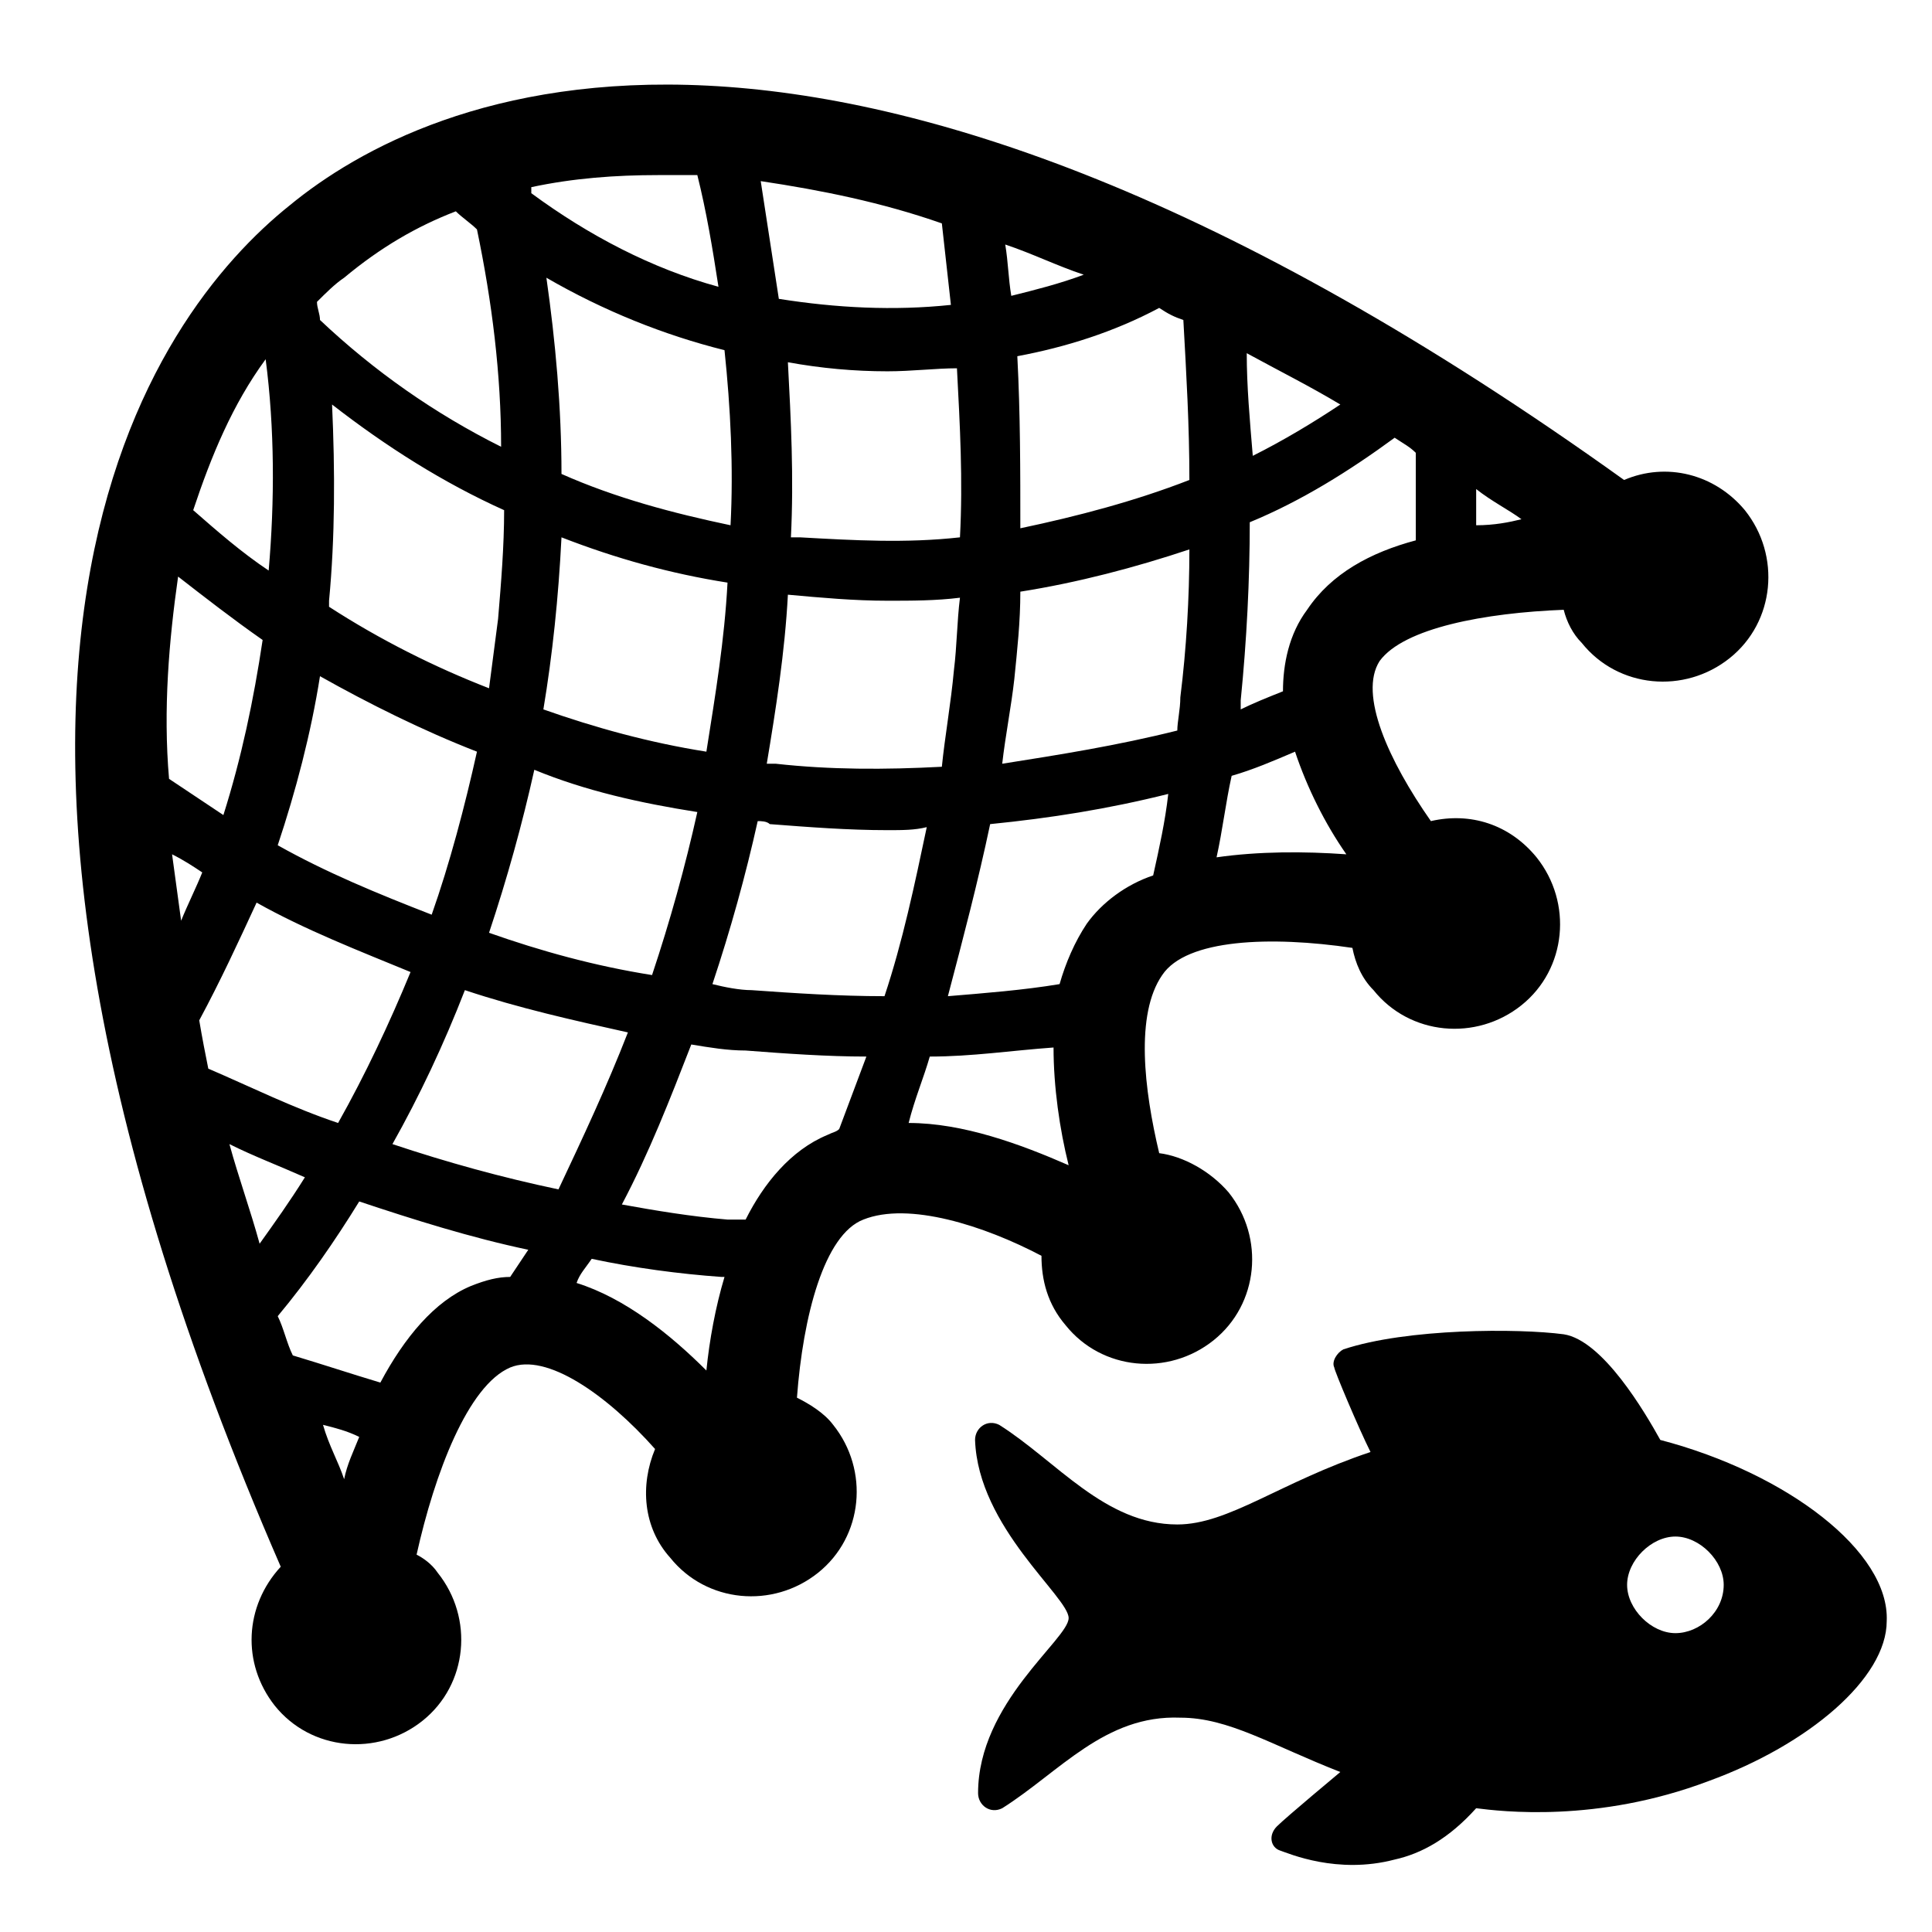 <svg enable-background="new 0 0 64 64" viewBox="0 0 64 64" xmlns="http://www.w3.org/2000/svg"><path d="m0 0h64v64h-64z" fill="none"/><path d="m35.3 43.9c1.2 1.5 3.4 1.7 4.9.5s1.7-3.4.5-4.9c-.6-.7-1.5-1.2-2.3-1.3-.5-2.1-.8-4.6.1-5.9.8-1.2 3.6-1.3 6.3-.9.1.5.3 1 .7 1.4 1.2 1.5 3.4 1.7 4.9.5s1.7-3.4.5-4.9c-.9-1.1-2.2-1.5-3.5-1.2-1.4-2-2.4-4.2-1.7-5.3.8-1.1 3.5-1.6 6.1-1.7.1.4.3.8.6 1.1 1.2 1.5 3.4 1.7 4.9.5s1.7-3.4.5-4.9c-1-1.2-2.6-1.6-4-1-26.5-19-39.7-12.8-44.2-9.1-4.5 3.6-13.3 15.2-.3 45.1-1.2 1.3-1.3 3.2-.2 4.6 1.2 1.5 3.4 1.7 4.9.5s1.7-3.4.5-4.9c-.2-.3-.5-.5-.7-.6.6-2.7 1.7-5.6 3.1-6.2 1.2-.5 3.2.9 4.8 2.7-.5 1.2-.4 2.6.5 3.6 1.2 1.5 3.4 1.7 4.9.5s1.7-3.4.5-4.9c-.3-.4-.8-.7-1.2-.9.2-2.7.9-5.4 2.2-5.9 1.5-.6 4 .2 5.9 1.2 0 .8.2 1.6.8 2.3zm-7.9-6.3c-1.2.5-2.1 1.6-2.7 2.8-.2 0-.4 0-.6 0-1.2-.1-2.4-.3-3.5-.5.9-1.7 1.6-3.5 2.3-5.3.6.1 1.2.2 1.8.2 1.3.1 2.7.2 4 .2-.3.8-.6 1.6-.9 2.4-.1.1-.2.1-.4.2zm-21.5-18.5c.9.7 1.8 1.4 2.8 2.1-.3 2-.7 3.9-1.3 5.8-.6-.4-1.2-.8-1.8-1.2-.2-2.3 0-4.6.3-6.7zm2.9-7.2c.3 2.3.3 4.7.1 7-.9-.6-1.7-1.3-2.5-2 .6-1.8 1.3-3.5 2.4-5zm2.2 1.5c1.8 1.4 3.7 2.6 5.7 3.5 0 1.2-.1 2.4-.2 3.6-.1.8-.2 1.5-.3 2.3-1.8-.7-3.6-1.6-5.3-2.7 0-.1 0-.1 0-.2.2-2.1.2-4.3.1-6.5zm28.2-2.8c.1 1.8.2 3.5.2 5.3-1.8.7-3.7 1.2-5.6 1.6 0-1.9 0-3.8-.1-5.7 1.6-.3 3.2-.8 4.7-1.6.3.2.5.3.8.4zm-3.2 20c-.4.6-.7 1.3-.9 2-1.2.2-2.5.3-3.7.4.5-1.9 1-3.8 1.4-5.7 2-.2 3.9-.5 5.9-1-.1.9-.3 1.8-.5 2.7-.9.3-1.7.9-2.2 1.6zm-10.3-5.3c-.1 0-.2 0-.3 0 .3-1.8.6-3.7.7-5.6 1.1.1 2.2.2 3.3.2.8 0 1.6 0 2.4-.1-.1.8-.1 1.6-.2 2.4-.1 1.1-.3 2.2-.4 3.2-1.9.1-3.7.1-5.5-.1zm5 2.1c-.4 1.9-.8 3.8-1.4 5.6-1.5 0-3-.1-4.4-.2-.4 0-.9-.1-1.3-.2.6-1.8 1.1-3.6 1.5-5.4.1 0 .3 0 .4.1 1.3.1 2.6.2 3.9.2.5 0 .9 0 1.3-.1zm-4.6-15.4c1.1.2 2.2.3 3.3.3.8 0 1.6-.1 2.3-.1.1 1.9.2 3.7.1 5.6-1.8.2-3.5.1-5.3 0-.1 0-.2 0-.3 0 .1-2 0-3.9-.1-5.8zm7.1 13.3c.1-.9.3-1.9.4-2.8.1-1 .2-1.9.2-2.9 1.9-.3 3.8-.8 5.6-1.4 0 1.6-.1 3.3-.3 4.9 0 .4-.1.8-.1 1.1-2 .5-3.9.8-5.8 1.1zm.3-15.5c-.1-.6-.1-1.1-.2-1.7.9.3 1.7.7 2.6 1-.8.3-1.6.5-2.4.7zm-2 .3c-1.9.2-3.8.1-5.7-.2-.2-1.3-.4-2.6-.6-3.9 2 .3 4 .7 6 1.4.1.9.2 1.8.3 2.7zm-7.3 7.3c-1.9-.4-3.8-.9-5.6-1.7 0-2.2-.2-4.4-.5-6.5 1.9 1.1 3.9 1.9 5.9 2.4.2 1.9.3 3.9.2 5.8zm-5.6.4c1.8.7 3.6 1.2 5.5 1.5-.1 1.9-.4 3.7-.7 5.6-1.9-.3-3.7-.8-5.4-1.4.3-1.8.5-3.7.6-5.7zm4.5 9.1c-.4 1.8-.9 3.6-1.5 5.4-1.9-.3-3.7-.8-5.4-1.4.6-1.8 1.1-3.6 1.5-5.4 1.7.7 3.5 1.1 5.4 1.4zm-7.3-2c-.4 1.8-.9 3.7-1.5 5.4-1.8-.7-3.5-1.4-5.1-2.3.6-1.8 1.1-3.7 1.4-5.6 1.6.9 3.4 1.8 5.2 2.5zm-9.1 4c-.2.5-.5 1.1-.7 1.6-.1-.7-.2-1.5-.3-2.2.4.2.7.4 1 .6zm.2 6.5c-.1-.5-.2-1-.3-1.6.7-1.3 1.3-2.6 1.9-3.9 1.6.9 3.4 1.6 5.1 2.3-.7 1.7-1.5 3.4-2.4 5-1.5-.5-2.9-1.2-4.3-1.8zm3.2 3.6c-.5.8-1 1.5-1.5 2.2-.3-1.1-.7-2.2-1-3.3.8.4 1.6.7 2.5 1.1zm5.3-6.2c1.8.6 3.6 1 5.4 1.4-.7 1.8-1.5 3.5-2.3 5.2-1.9-.4-3.7-.9-5.5-1.5.9-1.6 1.7-3.3 2.4-5.1zm15.4 2.2c1.4 0 2.7-.2 4.1-.3 0 1.3.2 2.7.5 3.9-1.6-.7-3.5-1.4-5.3-1.4.2-.8.5-1.5.7-2.2zm9.5-6.6c.2-.9.3-1.8.5-2.7.7-.2 1.4-.5 2.1-.8.4 1.2 1 2.4 1.7 3.4-1.4-.1-2.9-.1-4.3.1zm3-8.2c-.6.8-.8 1.8-.8 2.7-.5.2-1 .4-1.4.6 0-.1 0-.2 0-.3.2-2 .3-4 .3-5.9 1.7-.7 3.3-1.7 4.8-2.8.3.2.5.3.7.5v2.9c-1.5.4-2.8 1.1-3.6 2.3zm-2-8.5c1.1.6 2.1 1.1 3.1 1.7-.9.6-1.9 1.2-2.9 1.7-.1-1.2-.2-2.3-.2-3.4zm7.6 5.7c0-.4 0-.8 0-1.2.5.4 1.1.7 1.5 1-.4.1-.9.2-1.5.2zm-25.8-11.6c.3 1.2.5 2.4.7 3.7-2.2-.6-4.3-1.7-6.2-3.1 0-.1 0-.1 0-.2 1.4-.3 2.8-.4 4.2-.4zm-8 1.2c.2.2.5.4.7.6.5 2.4.8 4.8.8 7.2-2.2-1.1-4.2-2.5-6-4.2 0-.2-.1-.4-.1-.6.3-.3.6-.6.9-.8 1.2-1 2.4-1.7 3.7-2.2zm-3.7 42c-.2-.6-.5-1.1-.7-1.8.4.1.8.2 1.2.4-.2.5-.4.9-.5 1.4zm1.2-3.2c-1-.3-1.9-.6-2.9-.9-.2-.4-.3-.9-.5-1.3 1-1.2 1.9-2.5 2.7-3.8 1.8.6 3.7 1.2 5.6 1.6-.2.3-.4.6-.6.9-.4 0-.8.1-1.3.3-1.2.5-2.2 1.7-3 3.2zm6.5-3.3c.1-.3.3-.5.5-.8 1.4.3 2.9.5 4.3.6h.1c-.3 1-.5 2.1-.6 3.1-1.2-1.2-2.7-2.4-4.3-2.9z"/><path d="m55 47.7c-.5-.9-1.9-3.3-3.2-3.5-1.5-.2-5.2-.2-7.3.5-.2.1-.4.4-.3.6 0 .1.8 2 1.2 2.8-3 1-4.7 2.4-6.4 2.4-2.4 0-4-2.1-5.9-3.3-.4-.2-.8.1-.8.5.1 2.9 3.1 5.2 3.1 5.9s-3 2.8-3 5.8c0 .4.4.7.8.5 1.9-1.2 3.4-3.1 5.9-3 1.6 0 3 .9 5.3 1.8 0 0-1.8 1.5-2.1 1.8s-.2.7.1.8 1.9.8 3.8.3c.9-.2 1.8-.7 2.7-1.7.8.1 4 .5 7.7-.9 3.3-1.2 5.9-3.4 5.9-5.3.1-2.3-3.3-4.9-7.5-6zm.5 6.4c-.8 0-1.6-.8-1.6-1.6s.8-1.6 1.6-1.6 1.6.8 1.6 1.6c0 .9-.8 1.6-1.6 1.6z"/></svg>